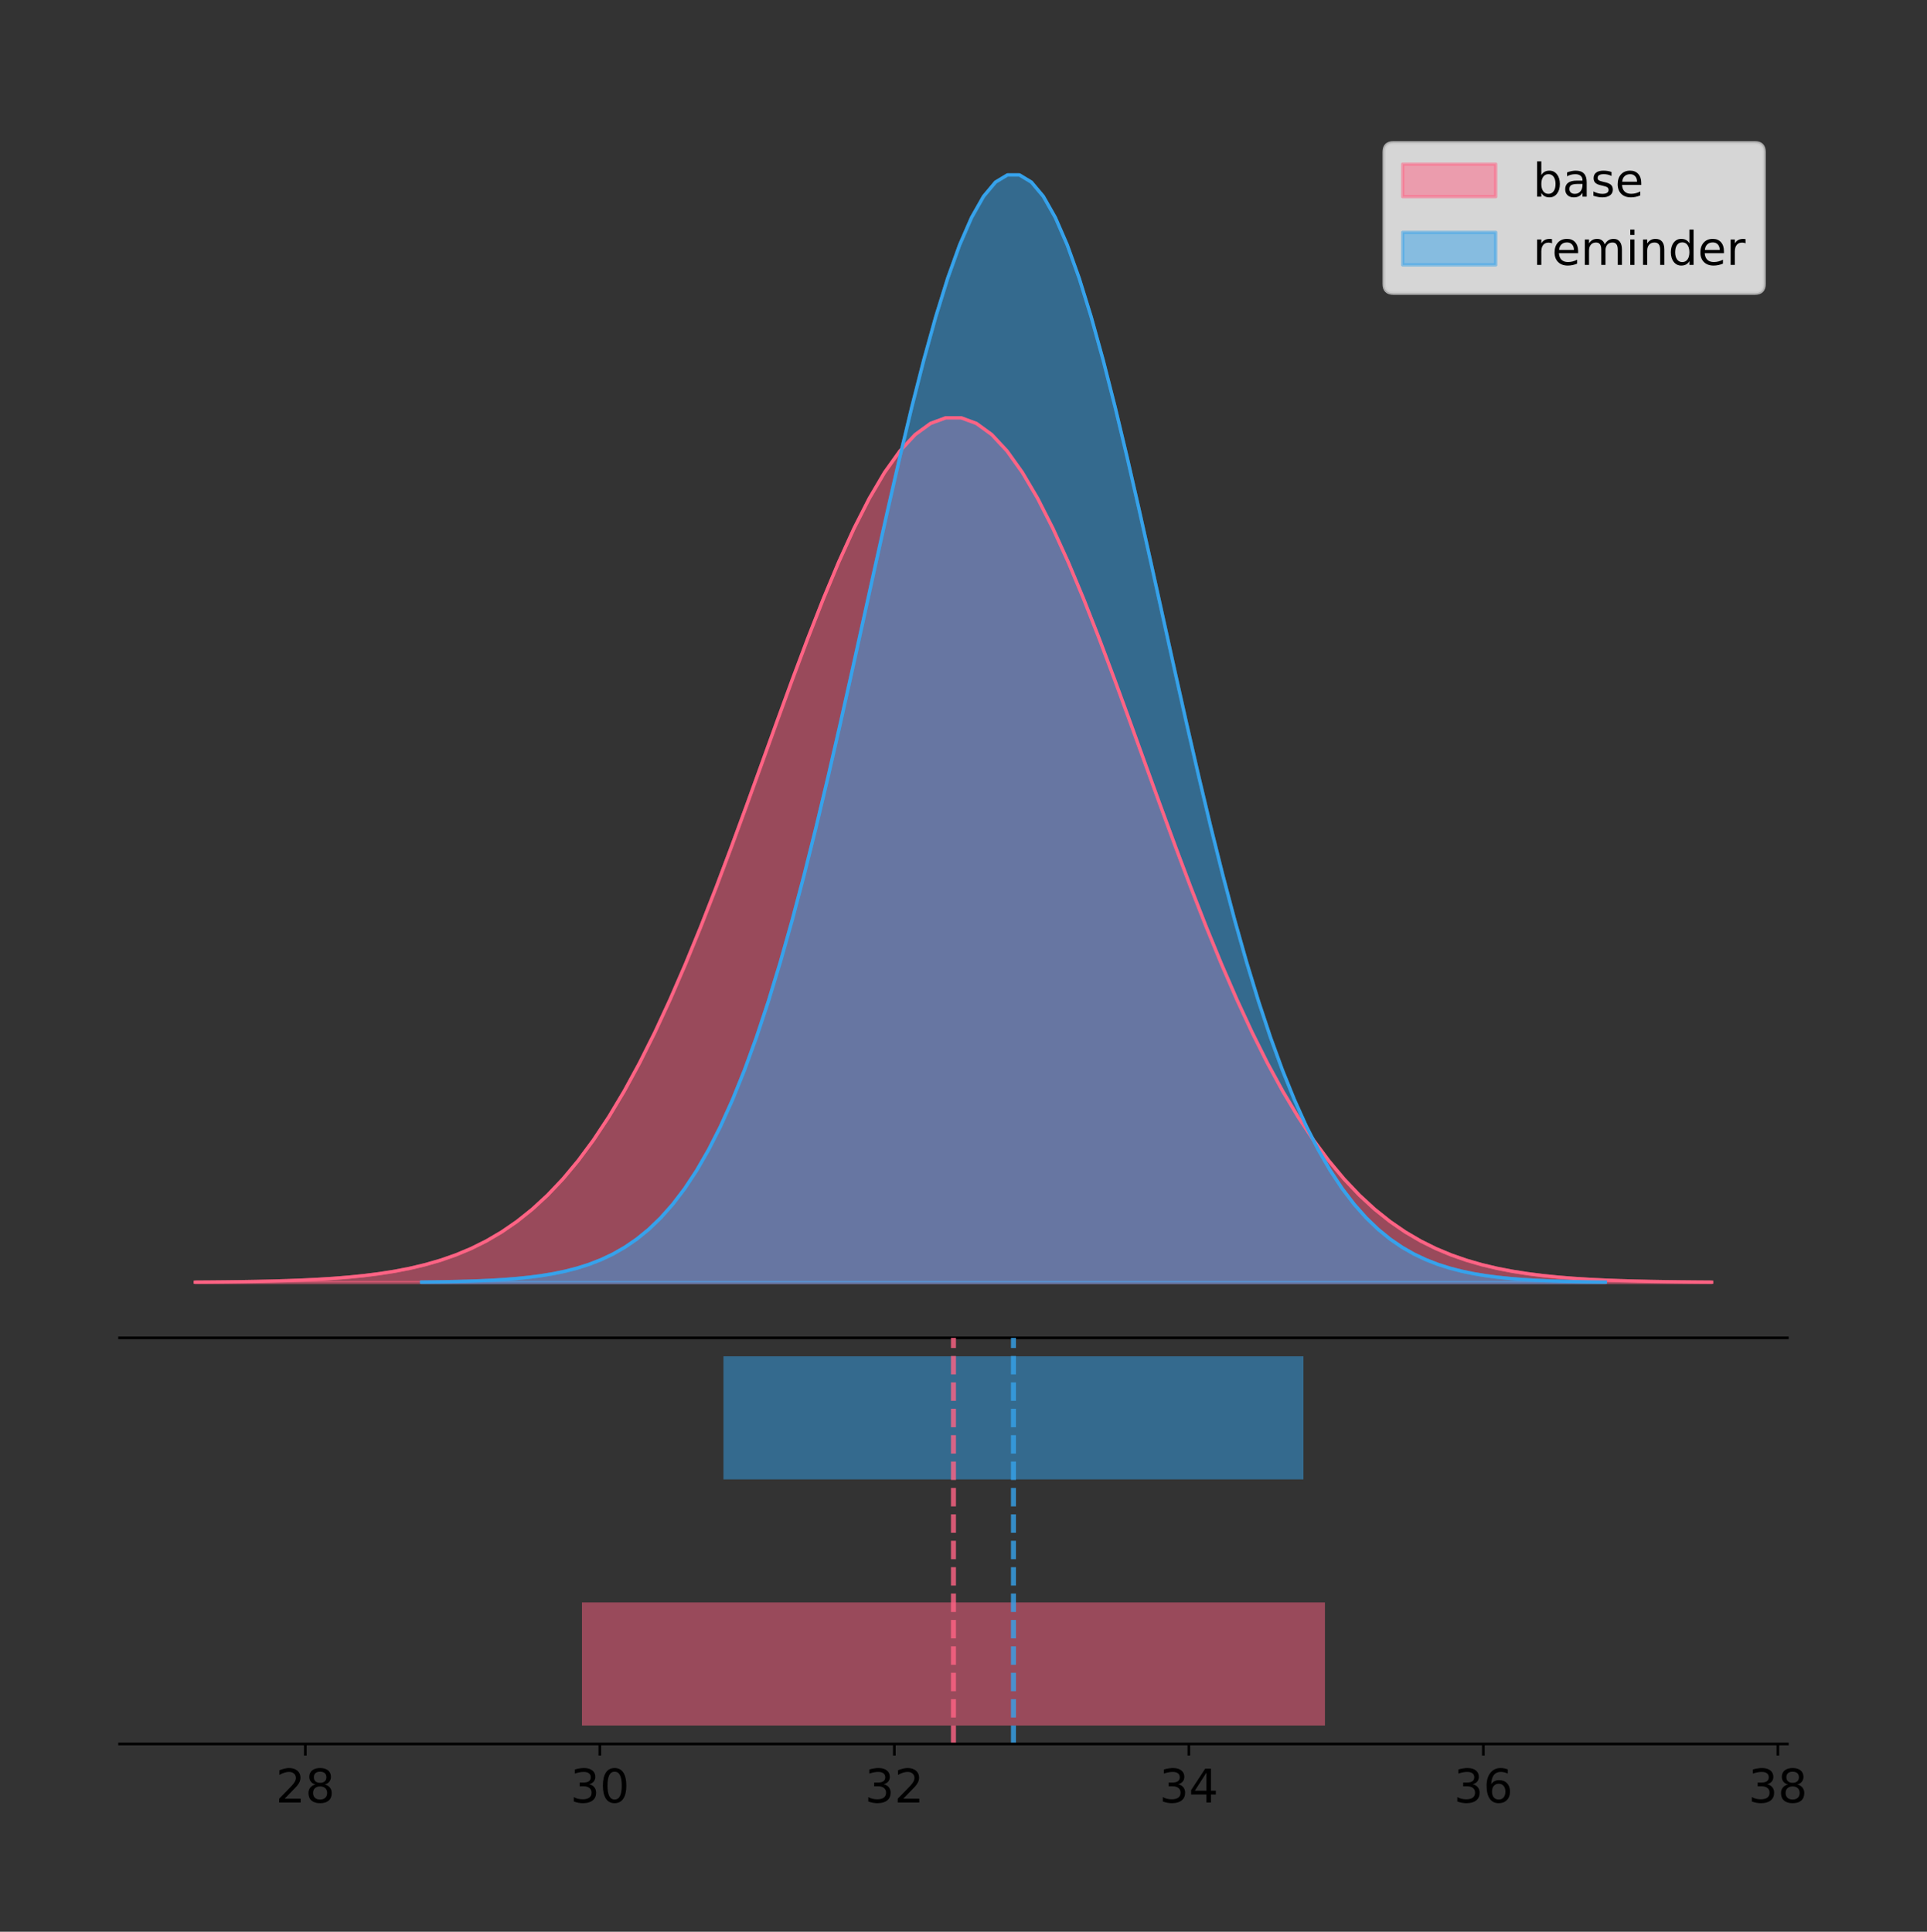 <?xml version="1.0" encoding="utf-8" standalone="no"?>
<!DOCTYPE svg PUBLIC "-//W3C//DTD SVG 1.1//EN"
  "http://www.w3.org/Graphics/SVG/1.1/DTD/svg11.dtd">
<!-- Created with matplotlib (https://matplotlib.org/) -->
<svg height="581.789pt" version="1.1" viewBox="0 0 580.246 581.789" width="580.246pt" xmlns="http://www.w3.org/2000/svg" xmlns:xlink="http://www.w3.org/1999/xlink">
 <rect x="0" y="0" width="580.246" height="581.789" fill="#333333" stroke="none"/>
 <defs>
  <style type="text/css">
*{stroke-linecap:butt;stroke-linejoin:round;}
  </style>
 </defs>
 <g id="figure_1">
  <g id="patch_1">
   <path d="M 0 581.789 
L 580.246 581.789 
L 580.246 0 
L 0 0 
z
" style="fill:none;"/>
  </g>
  <g id="axes_1">
   <g id="patch_2">
    <path d="M 36 402.93 
L 538.2 402.93 
L 538.2 36 
L 36 36 
z
" style="fill:none;"/>
   </g>
   <g id="PolyCollection_1">
    <defs>
     <path d="M 58.827 -195.538 
L 58.827 -195.625 
L 63.439 -195.658 
L 68.05 -195.703 
L 72.662 -195.762 
L 77.274 -195.84 
L 81.885 -195.944 
L 86.497 -196.079 
L 91.108 -196.254 
L 95.72 -196.48 
L 100.331 -196.769 
L 104.943 -197.136 
L 109.555 -197.6 
L 114.166 -198.181 
L 118.778 -198.903 
L 123.389 -199.794 
L 128.001 -200.887 
L 132.612 -202.217 
L 137.224 -203.823 
L 141.836 -205.749 
L 146.447 -208.04 
L 151.059 -210.745 
L 155.67 -213.916 
L 160.282 -217.602 
L 164.893 -221.857 
L 169.505 -226.727 
L 174.117 -232.257 
L 178.728 -238.487 
L 183.34 -245.447 
L 187.951 -253.158 
L 192.563 -261.627 
L 197.174 -270.847 
L 201.786 -280.794 
L 206.398 -291.428 
L 211.009 -302.686 
L 215.621 -314.487 
L 220.232 -326.727 
L 224.844 -339.286 
L 229.455 -352.021 
L 234.067 -364.776 
L 238.679 -377.38 
L 243.29 -389.65 
L 247.902 -401.4 
L 252.513 -412.44 
L 257.125 -422.585 
L 261.736 -431.657 
L 266.348 -439.493 
L 270.96 -445.949 
L 275.571 -450.903 
L 280.183 -454.26 
L 284.794 -455.955 
L 289.406 -455.955 
L 294.017 -454.26 
L 298.629 -450.903 
L 303.24 -445.949 
L 307.852 -439.493 
L 312.464 -431.657 
L 317.075 -422.585 
L 321.687 -412.44 
L 326.298 -401.4 
L 330.91 -389.65 
L 335.521 -377.38 
L 340.133 -364.776 
L 344.745 -352.021 
L 349.356 -339.286 
L 353.968 -326.727 
L 358.579 -314.487 
L 363.191 -302.686 
L 367.802 -291.428 
L 372.414 -280.794 
L 377.026 -270.847 
L 381.637 -261.627 
L 386.249 -253.158 
L 390.86 -245.447 
L 395.472 -238.487 
L 400.083 -232.257 
L 404.695 -226.727 
L 409.307 -221.857 
L 413.918 -217.602 
L 418.53 -213.916 
L 423.141 -210.745 
L 427.753 -208.04 
L 432.364 -205.749 
L 436.976 -203.823 
L 441.588 -202.217 
L 446.199 -200.887 
L 450.811 -199.794 
L 455.422 -198.903 
L 460.034 -198.181 
L 464.645 -197.6 
L 469.257 -197.136 
L 473.869 -196.769 
L 478.48 -196.48 
L 483.092 -196.254 
L 487.703 -196.079 
L 492.315 -195.944 
L 496.926 -195.84 
L 501.538 -195.762 
L 506.15 -195.703 
L 510.761 -195.658 
L 515.373 -195.625 
L 515.373 -195.538 
L 515.373 -195.538 
L 510.761 -195.538 
L 506.15 -195.538 
L 501.538 -195.538 
L 496.926 -195.538 
L 492.315 -195.538 
L 487.703 -195.538 
L 483.092 -195.538 
L 478.48 -195.538 
L 473.869 -195.538 
L 469.257 -195.538 
L 464.645 -195.538 
L 460.034 -195.538 
L 455.422 -195.538 
L 450.811 -195.538 
L 446.199 -195.538 
L 441.588 -195.538 
L 436.976 -195.538 
L 432.364 -195.538 
L 427.753 -195.538 
L 423.141 -195.538 
L 418.53 -195.538 
L 413.918 -195.538 
L 409.307 -195.538 
L 404.695 -195.538 
L 400.083 -195.538 
L 395.472 -195.538 
L 390.86 -195.538 
L 386.249 -195.538 
L 381.637 -195.538 
L 377.026 -195.538 
L 372.414 -195.538 
L 367.802 -195.538 
L 363.191 -195.538 
L 358.579 -195.538 
L 353.968 -195.538 
L 349.356 -195.538 
L 344.745 -195.538 
L 340.133 -195.538 
L 335.521 -195.538 
L 330.91 -195.538 
L 326.298 -195.538 
L 321.687 -195.538 
L 317.075 -195.538 
L 312.464 -195.538 
L 307.852 -195.538 
L 303.24 -195.538 
L 298.629 -195.538 
L 294.017 -195.538 
L 289.406 -195.538 
L 284.794 -195.538 
L 280.183 -195.538 
L 275.571 -195.538 
L 270.96 -195.538 
L 266.348 -195.538 
L 261.736 -195.538 
L 257.125 -195.538 
L 252.513 -195.538 
L 247.902 -195.538 
L 243.29 -195.538 
L 238.679 -195.538 
L 234.067 -195.538 
L 229.455 -195.538 
L 224.844 -195.538 
L 220.232 -195.538 
L 215.621 -195.538 
L 211.009 -195.538 
L 206.398 -195.538 
L 201.786 -195.538 
L 197.174 -195.538 
L 192.563 -195.538 
L 187.951 -195.538 
L 183.34 -195.538 
L 178.728 -195.538 
L 174.117 -195.538 
L 169.505 -195.538 
L 164.893 -195.538 
L 160.282 -195.538 
L 155.67 -195.538 
L 151.059 -195.538 
L 146.447 -195.538 
L 141.836 -195.538 
L 137.224 -195.538 
L 132.612 -195.538 
L 128.001 -195.538 
L 123.389 -195.538 
L 118.778 -195.538 
L 114.166 -195.538 
L 109.555 -195.538 
L 104.943 -195.538 
L 100.331 -195.538 
L 95.72 -195.538 
L 91.108 -195.538 
L 86.497 -195.538 
L 81.885 -195.538 
L 77.274 -195.538 
L 72.662 -195.538 
L 68.05 -195.538 
L 63.439 -195.538 
L 58.827 -195.538 
z
" id="mbaca391edc" style="stroke:#ff6384;stroke-opacity:0.5;"/>
    </defs>
    <g clip-path="url(#p9e39792d96)">
     <use style="fill:#ff6384;fill-opacity:0.5;stroke:#ff6384;stroke-opacity:0.5;" x="0" xlink:href="#mbaca391edc" y="581.789"/>
    </g>
   </g>
   <g id="PolyCollection_2">
    <defs>
     <path d="M 126.954 -195.538 
L 126.954 -195.65 
L 130.554 -195.692 
L 134.154 -195.749 
L 137.754 -195.825 
L 141.355 -195.925 
L 144.955 -196.058 
L 148.555 -196.23 
L 152.155 -196.455 
L 155.756 -196.744 
L 159.356 -197.115 
L 162.956 -197.585 
L 166.556 -198.179 
L 170.156 -198.923 
L 173.757 -199.848 
L 177.357 -200.99 
L 180.957 -202.39 
L 184.557 -204.093 
L 188.157 -206.151 
L 191.758 -208.617 
L 195.358 -211.552 
L 198.958 -215.017 
L 202.558 -219.078 
L 206.158 -223.801 
L 209.759 -229.25 
L 213.359 -235.488 
L 216.959 -242.572 
L 220.559 -250.552 
L 224.16 -259.468 
L 227.76 -269.344 
L 231.36 -280.192 
L 234.96 -292.002 
L 238.56 -304.744 
L 242.161 -318.365 
L 245.761 -332.786 
L 249.361 -347.901 
L 252.961 -363.58 
L 256.561 -379.667 
L 260.162 -395.98 
L 263.762 -412.318 
L 267.362 -428.462 
L 270.962 -444.18 
L 274.562 -459.23 
L 278.163 -473.372 
L 281.763 -486.366 
L 285.363 -497.987 
L 288.963 -508.025 
L 292.563 -516.294 
L 296.164 -522.64 
L 299.764 -526.94 
L 303.364 -529.111 
L 306.964 -529.111 
L 310.565 -526.94 
L 314.165 -522.64 
L 317.765 -516.294 
L 321.365 -508.025 
L 324.965 -497.987 
L 328.566 -486.366 
L 332.166 -473.372 
L 335.766 -459.23 
L 339.366 -444.18 
L 342.966 -428.462 
L 346.567 -412.318 
L 350.167 -395.98 
L 353.767 -379.667 
L 357.367 -363.58 
L 360.967 -347.901 
L 364.568 -332.786 
L 368.168 -318.365 
L 371.768 -304.744 
L 375.368 -292.002 
L 378.969 -280.192 
L 382.569 -269.344 
L 386.169 -259.468 
L 389.769 -250.552 
L 393.369 -242.572 
L 396.97 -235.488 
L 400.57 -229.25 
L 404.17 -223.801 
L 407.77 -219.078 
L 411.37 -215.017 
L 414.971 -211.552 
L 418.571 -208.617 
L 422.171 -206.151 
L 425.771 -204.093 
L 429.371 -202.39 
L 432.972 -200.99 
L 436.572 -199.848 
L 440.172 -198.923 
L 443.772 -198.179 
L 447.373 -197.585 
L 450.973 -197.115 
L 454.573 -196.744 
L 458.173 -196.455 
L 461.773 -196.23 
L 465.374 -196.058 
L 468.974 -195.925 
L 472.574 -195.825 
L 476.174 -195.749 
L 479.774 -195.692 
L 483.375 -195.65 
L 483.375 -195.538 
L 483.375 -195.538 
L 479.774 -195.538 
L 476.174 -195.538 
L 472.574 -195.538 
L 468.974 -195.538 
L 465.374 -195.538 
L 461.773 -195.538 
L 458.173 -195.538 
L 454.573 -195.538 
L 450.973 -195.538 
L 447.373 -195.538 
L 443.772 -195.538 
L 440.172 -195.538 
L 436.572 -195.538 
L 432.972 -195.538 
L 429.371 -195.538 
L 425.771 -195.538 
L 422.171 -195.538 
L 418.571 -195.538 
L 414.971 -195.538 
L 411.37 -195.538 
L 407.77 -195.538 
L 404.17 -195.538 
L 400.57 -195.538 
L 396.97 -195.538 
L 393.369 -195.538 
L 389.769 -195.538 
L 386.169 -195.538 
L 382.569 -195.538 
L 378.969 -195.538 
L 375.368 -195.538 
L 371.768 -195.538 
L 368.168 -195.538 
L 364.568 -195.538 
L 360.967 -195.538 
L 357.367 -195.538 
L 353.767 -195.538 
L 350.167 -195.538 
L 346.567 -195.538 
L 342.966 -195.538 
L 339.366 -195.538 
L 335.766 -195.538 
L 332.166 -195.538 
L 328.566 -195.538 
L 324.965 -195.538 
L 321.365 -195.538 
L 317.765 -195.538 
L 314.165 -195.538 
L 310.565 -195.538 
L 306.964 -195.538 
L 303.364 -195.538 
L 299.764 -195.538 
L 296.164 -195.538 
L 292.563 -195.538 
L 288.963 -195.538 
L 285.363 -195.538 
L 281.763 -195.538 
L 278.163 -195.538 
L 274.562 -195.538 
L 270.962 -195.538 
L 267.362 -195.538 
L 263.762 -195.538 
L 260.162 -195.538 
L 256.561 -195.538 
L 252.961 -195.538 
L 249.361 -195.538 
L 245.761 -195.538 
L 242.161 -195.538 
L 238.56 -195.538 
L 234.96 -195.538 
L 231.36 -195.538 
L 227.76 -195.538 
L 224.16 -195.538 
L 220.559 -195.538 
L 216.959 -195.538 
L 213.359 -195.538 
L 209.759 -195.538 
L 206.158 -195.538 
L 202.558 -195.538 
L 198.958 -195.538 
L 195.358 -195.538 
L 191.758 -195.538 
L 188.157 -195.538 
L 184.557 -195.538 
L 180.957 -195.538 
L 177.357 -195.538 
L 173.757 -195.538 
L 170.156 -195.538 
L 166.556 -195.538 
L 162.956 -195.538 
L 159.356 -195.538 
L 155.756 -195.538 
L 152.155 -195.538 
L 148.555 -195.538 
L 144.955 -195.538 
L 141.355 -195.538 
L 137.754 -195.538 
L 134.154 -195.538 
L 130.554 -195.538 
L 126.954 -195.538 
z
" id="m674a110873" style="stroke:#36a2eb;stroke-opacity:0.5;"/>
    </defs>
    <g clip-path="url(#p9e39792d96)">
     <use style="fill:#36a2eb;fill-opacity:0.5;stroke:#36a2eb;stroke-opacity:0.5;" x="0" xlink:href="#m674a110873" y="581.789"/>
    </g>
   </g>
   <g id="line2d_1">
    <path clip-path="url(#p9e39792d96)" d="M 58.827 386.164 
L 63.439 386.131 
L 68.05 386.087 
L 72.662 386.027 
L 77.274 385.949 
L 81.885 385.846 
L 86.497 385.711 
L 91.108 385.535 
L 95.72 385.31 
L 100.331 385.02 
L 104.943 384.653 
L 109.555 384.19 
L 114.166 383.609 
L 118.778 382.887 
L 123.389 381.995 
L 128.001 380.902 
L 132.612 379.572 
L 137.224 377.966 
L 141.836 376.041 
L 146.447 373.75 
L 151.059 371.044 
L 155.67 367.874 
L 160.282 364.187 
L 164.893 359.933 
L 169.505 355.063 
L 174.117 349.532 
L 178.728 343.302 
L 183.34 336.342 
L 187.951 328.632 
L 192.563 320.163 
L 197.174 310.943 
L 201.786 300.995 
L 206.398 290.361 
L 211.009 279.103 
L 215.621 267.303 
L 220.232 255.062 
L 224.844 242.504 
L 229.455 229.768 
L 234.067 217.013 
L 238.679 204.409 
L 243.29 192.139 
L 247.902 180.389 
L 252.513 169.349 
L 257.125 159.205 
L 261.736 150.132 
L 266.348 142.296 
L 270.96 135.84 
L 275.571 130.886 
L 280.183 127.529 
L 284.794 125.834 
L 289.406 125.834 
L 294.017 127.529 
L 298.629 130.886 
L 303.24 135.84 
L 307.852 142.296 
L 312.464 150.132 
L 317.075 159.205 
L 321.687 169.349 
L 326.298 180.389 
L 330.91 192.139 
L 335.521 204.409 
L 340.133 217.013 
L 344.745 229.768 
L 349.356 242.504 
L 353.968 255.062 
L 358.579 267.303 
L 363.191 279.103 
L 367.802 290.361 
L 372.414 300.995 
L 377.026 310.943 
L 381.637 320.163 
L 386.249 328.632 
L 390.86 336.342 
L 395.472 343.302 
L 400.083 349.532 
L 404.695 355.063 
L 409.307 359.933 
L 413.918 364.187 
L 418.53 367.874 
L 423.141 371.044 
L 427.753 373.75 
L 432.364 376.041 
L 436.976 377.966 
L 441.588 379.572 
L 446.199 380.902 
L 450.811 381.995 
L 455.422 382.887 
L 460.034 383.609 
L 464.645 384.19 
L 469.257 384.653 
L 473.869 385.02 
L 478.48 385.31 
L 483.092 385.535 
L 487.703 385.711 
L 492.315 385.846 
L 496.926 385.949 
L 501.538 386.027 
L 506.15 386.087 
L 510.761 386.131 
L 515.373 386.164 
" style="fill:none;stroke:#ff6384;stroke-linecap:square;"/>
   </g>
   <g id="line2d_2">
    <path clip-path="url(#p9e39792d96)" d="M 126.954 386.139 
L 130.554 386.097 
L 134.154 386.04 
L 137.754 385.965 
L 141.355 385.864 
L 144.955 385.732 
L 148.555 385.559 
L 152.155 385.334 
L 155.756 385.045 
L 159.356 384.675 
L 162.956 384.204 
L 166.556 383.61 
L 170.156 382.867 
L 173.757 381.941 
L 177.357 380.799 
L 180.957 379.399 
L 184.557 377.696 
L 188.157 375.639 
L 191.758 373.172 
L 195.358 370.238 
L 198.958 366.772 
L 202.558 362.711 
L 206.158 357.989 
L 209.759 352.539 
L 213.359 346.301 
L 216.959 339.217 
L 220.559 331.237 
L 224.16 322.322 
L 227.76 312.445 
L 231.36 301.597 
L 234.96 289.787 
L 238.56 277.045 
L 242.161 263.424 
L 245.761 249.004 
L 249.361 233.888 
L 252.961 218.209 
L 256.561 202.123 
L 260.162 185.809 
L 263.762 169.471 
L 267.362 153.327 
L 270.962 137.61 
L 274.562 122.559 
L 278.163 108.418 
L 281.763 95.423 
L 285.363 83.803 
L 288.963 73.765 
L 292.563 65.495 
L 296.164 59.15 
L 299.764 54.85 
L 303.364 52.679 
L 306.964 52.679 
L 310.565 54.85 
L 314.165 59.15 
L 317.765 65.495 
L 321.365 73.765 
L 324.965 83.803 
L 328.566 95.423 
L 332.166 108.418 
L 335.766 122.559 
L 339.366 137.61 
L 342.966 153.327 
L 346.567 169.471 
L 350.167 185.809 
L 353.767 202.123 
L 357.367 218.209 
L 360.967 233.888 
L 364.568 249.004 
L 368.168 263.424 
L 371.768 277.045 
L 375.368 289.787 
L 378.969 301.597 
L 382.569 312.445 
L 386.169 322.322 
L 389.769 331.237 
L 393.369 339.217 
L 396.97 346.301 
L 400.57 352.539 
L 404.17 357.989 
L 407.77 362.711 
L 411.37 366.772 
L 414.971 370.238 
L 418.571 373.172 
L 422.171 375.639 
L 425.771 377.696 
L 429.371 379.399 
L 432.972 380.799 
L 436.572 381.941 
L 440.172 382.867 
L 443.772 383.61 
L 447.373 384.204 
L 450.973 384.675 
L 454.573 385.045 
L 458.173 385.334 
L 461.773 385.559 
L 465.374 385.732 
L 468.974 385.864 
L 472.574 385.965 
L 476.174 386.04 
L 479.774 386.097 
L 483.375 386.139 
" style="fill:none;stroke:#36a2eb;stroke-linecap:square;"/>
   </g>
   <g id="patch_3">
    <path d="M 36 402.93 
L 538.2 402.93 
" style="fill:none;stroke:#000000;stroke-linecap:square;stroke-linejoin:miter;stroke-width:0.8;"/>
   </g>
   <g id="legend_1">
    <g id="patch_4">
     <path d="M 419.578 88.299 
L 528.4 88.299 
Q 531.2 88.299 531.2 85.499 
L 531.2 45.8 
Q 531.2 43 528.4 43 
L 419.578 43 
Q 416.778 43 416.778 45.8 
L 416.778 85.499 
Q 416.778 88.299 419.578 88.299 
z
" style="fill:#ffffff;opacity:0.8;stroke:#cccccc;stroke-linejoin:miter;"/>
    </g>
    <g id="patch_5">
     <path d="M 422.378 59.238 
L 450.378 59.238 
L 450.378 49.438 
L 422.378 49.438 
z
" style="fill:#ff6384;opacity:0.5;stroke:#ff6384;stroke-linejoin:miter;"/>
    </g>
    <g id="text_1">
     <!-- base -->
     <defs>
      <path d="M 48.688 27.297 
Q 48.688 37.203 44.609 42.844 
Q 40.531 48.484 33.406 48.484 
Q 26.266 48.484 22.188 42.844 
Q 18.109 37.203 18.109 27.297 
Q 18.109 17.391 22.188 11.75 
Q 26.266 6.109 33.406 6.109 
Q 40.531 6.109 44.609 11.75 
Q 48.688 17.391 48.688 27.297 
z
M 18.109 46.391 
Q 20.953 51.266 25.266 53.625 
Q 29.594 56 35.594 56 
Q 45.562 56 51.781 48.094 
Q 58.016 40.188 58.016 27.297 
Q 58.016 14.406 51.781 6.484 
Q 45.562 -1.422 35.594 -1.422 
Q 29.594 -1.422 25.266 0.953 
Q 20.953 3.328 18.109 8.203 
L 18.109 0 
L 9.078 0 
L 9.078 75.984 
L 18.109 75.984 
z
" id="DejaVuSans-98"/>
      <path d="M 34.281 27.484 
Q 23.391 27.484 19.188 25 
Q 14.984 22.516 14.984 16.5 
Q 14.984 11.719 18.141 8.906 
Q 21.297 6.109 26.703 6.109 
Q 34.188 6.109 38.703 11.406 
Q 43.219 16.703 43.219 25.484 
L 43.219 27.484 
z
M 52.203 31.203 
L 52.203 0 
L 43.219 0 
L 43.219 8.297 
Q 40.141 3.328 35.547 0.953 
Q 30.953 -1.422 24.312 -1.422 
Q 15.922 -1.422 10.953 3.297 
Q 6 8.016 6 15.922 
Q 6 25.141 12.172 29.828 
Q 18.359 34.516 30.609 34.516 
L 43.219 34.516 
L 43.219 35.406 
Q 43.219 41.609 39.141 45 
Q 35.062 48.391 27.688 48.391 
Q 23 48.391 18.547 47.266 
Q 14.109 46.141 10.016 43.891 
L 10.016 52.203 
Q 14.938 54.109 19.578 55.047 
Q 24.219 56 28.609 56 
Q 40.484 56 46.344 49.844 
Q 52.203 43.703 52.203 31.203 
z
" id="DejaVuSans-97"/>
      <path d="M 44.281 53.078 
L 44.281 44.578 
Q 40.484 46.531 36.375 47.5 
Q 32.281 48.484 27.875 48.484 
Q 21.188 48.484 17.844 46.438 
Q 14.5 44.391 14.5 40.281 
Q 14.5 37.156 16.891 35.375 
Q 19.281 33.594 26.516 31.984 
L 29.594 31.297 
Q 39.156 29.25 43.188 25.516 
Q 47.219 21.781 47.219 15.094 
Q 47.219 7.469 41.188 3.016 
Q 35.156 -1.422 24.609 -1.422 
Q 20.219 -1.422 15.453 -0.562 
Q 10.688 0.297 5.422 2 
L 5.422 11.281 
Q 10.406 8.688 15.234 7.391 
Q 20.062 6.109 24.812 6.109 
Q 31.156 6.109 34.562 8.281 
Q 37.984 10.453 37.984 14.406 
Q 37.984 18.062 35.516 20.016 
Q 33.062 21.969 24.703 23.781 
L 21.578 24.516 
Q 13.234 26.266 9.516 29.906 
Q 5.812 33.547 5.812 39.891 
Q 5.812 47.609 11.281 51.797 
Q 16.75 56 26.812 56 
Q 31.781 56 36.172 55.266 
Q 40.578 54.547 44.281 53.078 
z
" id="DejaVuSans-115"/>
      <path d="M 56.203 29.594 
L 56.203 25.203 
L 14.891 25.203 
Q 15.484 15.922 20.484 11.062 
Q 25.484 6.203 34.422 6.203 
Q 39.594 6.203 44.453 7.469 
Q 49.312 8.734 54.109 11.281 
L 54.109 2.781 
Q 49.266 0.734 44.188 -0.344 
Q 39.109 -1.422 33.891 -1.422 
Q 20.797 -1.422 13.156 6.188 
Q 5.516 13.812 5.516 26.812 
Q 5.516 40.234 12.766 48.109 
Q 20.016 56 32.328 56 
Q 43.359 56 49.781 48.891 
Q 56.203 41.797 56.203 29.594 
z
M 47.219 32.234 
Q 47.125 39.594 43.094 43.984 
Q 39.062 48.391 32.422 48.391 
Q 24.906 48.391 20.391 44.141 
Q 15.875 39.891 15.188 32.172 
z
" id="DejaVuSans-101"/>
     </defs>
     <g transform="translate(461.578 59.238)scale(0.14 -0.14)">
      <use xlink:href="#DejaVuSans-98"/>
      <use x="63.477" xlink:href="#DejaVuSans-97"/>
      <use x="124.756" xlink:href="#DejaVuSans-115"/>
      <use x="176.855" xlink:href="#DejaVuSans-101"/>
     </g>
    </g>
    <g id="patch_6">
     <path d="M 422.378 79.787 
L 450.378 79.787 
L 450.378 69.987 
L 422.378 69.987 
z
" style="fill:#36a2eb;opacity:0.5;stroke:#36a2eb;stroke-linejoin:miter;"/>
    </g>
    <g id="text_2">
     <!-- reminder -->
     <defs>
      <path d="M 41.109 46.297 
Q 39.594 47.172 37.812 47.578 
Q 36.031 48 33.891 48 
Q 26.266 48 22.188 43.047 
Q 18.109 38.094 18.109 28.812 
L 18.109 0 
L 9.078 0 
L 9.078 54.688 
L 18.109 54.688 
L 18.109 46.188 
Q 20.953 51.172 25.484 53.578 
Q 30.031 56 36.531 56 
Q 37.453 56 38.578 55.875 
Q 39.703 55.766 41.062 55.516 
z
" id="DejaVuSans-114"/>
      <path d="M 52 44.188 
Q 55.375 50.25 60.062 53.125 
Q 64.75 56 71.094 56 
Q 79.641 56 84.281 50.016 
Q 88.922 44.047 88.922 33.016 
L 88.922 0 
L 79.891 0 
L 79.891 32.719 
Q 79.891 40.578 77.094 44.375 
Q 74.312 48.188 68.609 48.188 
Q 61.625 48.188 57.562 43.547 
Q 53.516 38.922 53.516 30.906 
L 53.516 0 
L 44.484 0 
L 44.484 32.719 
Q 44.484 40.625 41.703 44.406 
Q 38.922 48.188 33.109 48.188 
Q 26.219 48.188 22.156 43.531 
Q 18.109 38.875 18.109 30.906 
L 18.109 0 
L 9.078 0 
L 9.078 54.688 
L 18.109 54.688 
L 18.109 46.188 
Q 21.188 51.219 25.484 53.609 
Q 29.781 56 35.688 56 
Q 41.656 56 45.828 52.969 
Q 50 49.953 52 44.188 
z
" id="DejaVuSans-109"/>
      <path d="M 9.422 54.688 
L 18.406 54.688 
L 18.406 0 
L 9.422 0 
z
M 9.422 75.984 
L 18.406 75.984 
L 18.406 64.594 
L 9.422 64.594 
z
" id="DejaVuSans-105"/>
      <path d="M 54.891 33.016 
L 54.891 0 
L 45.906 0 
L 45.906 32.719 
Q 45.906 40.484 42.875 44.328 
Q 39.844 48.188 33.797 48.188 
Q 26.516 48.188 22.312 43.547 
Q 18.109 38.922 18.109 30.906 
L 18.109 0 
L 9.078 0 
L 9.078 54.688 
L 18.109 54.688 
L 18.109 46.188 
Q 21.344 51.125 25.703 53.562 
Q 30.078 56 35.797 56 
Q 45.219 56 50.047 50.172 
Q 54.891 44.344 54.891 33.016 
z
" id="DejaVuSans-110"/>
      <path d="M 45.406 46.391 
L 45.406 75.984 
L 54.391 75.984 
L 54.391 0 
L 45.406 0 
L 45.406 8.203 
Q 42.578 3.328 38.25 0.953 
Q 33.938 -1.422 27.875 -1.422 
Q 17.969 -1.422 11.734 6.484 
Q 5.516 14.406 5.516 27.297 
Q 5.516 40.188 11.734 48.094 
Q 17.969 56 27.875 56 
Q 33.938 56 38.25 53.625 
Q 42.578 51.266 45.406 46.391 
z
M 14.797 27.297 
Q 14.797 17.391 18.875 11.75 
Q 22.953 6.109 30.078 6.109 
Q 37.203 6.109 41.297 11.75 
Q 45.406 17.391 45.406 27.297 
Q 45.406 37.203 41.297 42.844 
Q 37.203 48.484 30.078 48.484 
Q 22.953 48.484 18.875 42.844 
Q 14.797 37.203 14.797 27.297 
z
" id="DejaVuSans-100"/>
     </defs>
     <g transform="translate(461.578 79.787)scale(0.14 -0.14)">
      <use xlink:href="#DejaVuSans-114"/>
      <use x="41.082" xlink:href="#DejaVuSans-101"/>
      <use x="102.605" xlink:href="#DejaVuSans-109"/>
      <use x="200.018" xlink:href="#DejaVuSans-105"/>
      <use x="227.801" xlink:href="#DejaVuSans-110"/>
      <use x="291.18" xlink:href="#DejaVuSans-100"/>
      <use x="354.656" xlink:href="#DejaVuSans-101"/>
      <use x="416.18" xlink:href="#DejaVuSans-114"/>
     </g>
    </g>
   </g>
  </g>
  <g id="axes_2">
   <g id="patch_7">
    <path d="M 36 525.24 
L 538.2 525.24 
L 538.2 402.93 
L 36 402.93 
z
" style="fill:none;"/>
   </g>
   <g id="patch_8">
    <path clip-path="url(#pf762b93c3f)" d="M 175.246 519.68 
L 398.954 519.68 
L 398.954 482.617 
L 175.246 482.617 
z
" style="fill:#ff6384;opacity:0.5;"/>
   </g>
   <g id="patch_9">
    <path clip-path="url(#pf762b93c3f)" d="M 217.841 445.553 
L 392.487 445.553 
L 392.487 408.49 
L 217.841 408.49 
z
" style="fill:#36a2eb;opacity:0.5;"/>
   </g>
   <g id="matplotlib.axis_1">
    <g id="xtick_1">
     <g id="line2d_3">
      <defs>
       <path d="M 0 0 
L 0 3.5 
" id="m824ae26870" style="stroke:#000000;stroke-width:0.8;"/>
      </defs>
      <g>
       <use style="stroke:#000000;stroke-width:0.8;" x="91.936" xlink:href="#m824ae26870" y="525.24"/>
      </g>
     </g>
     <g id="text_3">
      <!-- 28 -->
      <defs>
       <path d="M 19.188 8.297 
L 53.609 8.297 
L 53.609 0 
L 7.328 0 
L 7.328 8.297 
Q 12.938 14.109 22.625 23.891 
Q 32.328 33.688 34.812 36.531 
Q 39.547 41.844 41.422 45.531 
Q 43.312 49.219 43.312 52.781 
Q 43.312 58.594 39.234 62.25 
Q 35.156 65.922 28.609 65.922 
Q 23.969 65.922 18.812 64.312 
Q 13.672 62.703 7.812 59.422 
L 7.812 69.391 
Q 13.766 71.781 18.938 73 
Q 24.125 74.219 28.422 74.219 
Q 39.75 74.219 46.484 68.547 
Q 53.219 62.891 53.219 53.422 
Q 53.219 48.922 51.531 44.891 
Q 49.859 40.875 45.406 35.406 
Q 44.188 33.984 37.641 27.219 
Q 31.109 20.453 19.188 8.297 
z
" id="DejaVuSans-50"/>
       <path d="M 31.781 34.625 
Q 24.75 34.625 20.719 30.859 
Q 16.703 27.094 16.703 20.516 
Q 16.703 13.922 20.719 10.156 
Q 24.75 6.391 31.781 6.391 
Q 38.812 6.391 42.859 10.172 
Q 46.922 13.969 46.922 20.516 
Q 46.922 27.094 42.891 30.859 
Q 38.875 34.625 31.781 34.625 
z
M 21.922 38.812 
Q 15.578 40.375 12.031 44.719 
Q 8.5 49.078 8.5 55.328 
Q 8.5 64.062 14.719 69.141 
Q 20.953 74.219 31.781 74.219 
Q 42.672 74.219 48.875 69.141 
Q 55.078 64.062 55.078 55.328 
Q 55.078 49.078 51.531 44.719 
Q 48 40.375 41.703 38.812 
Q 48.828 37.156 52.797 32.312 
Q 56.781 27.484 56.781 20.516 
Q 56.781 9.906 50.312 4.234 
Q 43.844 -1.422 31.781 -1.422 
Q 19.734 -1.422 13.25 4.234 
Q 6.781 9.906 6.781 20.516 
Q 6.781 27.484 10.781 32.312 
Q 14.797 37.156 21.922 38.812 
z
M 18.312 54.391 
Q 18.312 48.734 21.844 45.562 
Q 25.391 42.391 31.781 42.391 
Q 38.141 42.391 41.719 45.562 
Q 45.312 48.734 45.312 54.391 
Q 45.312 60.062 41.719 63.234 
Q 38.141 66.406 31.781 66.406 
Q 25.391 66.406 21.844 63.234 
Q 18.312 60.062 18.312 54.391 
z
" id="DejaVuSans-56"/>
      </defs>
      <g transform="translate(83.029 542.878)scale(0.14 -0.14)">
       <use xlink:href="#DejaVuSans-50"/>
       <use x="63.623" xlink:href="#DejaVuSans-56"/>
      </g>
     </g>
    </g>
    <g id="xtick_2">
     <g id="line2d_4">
      <g>
       <use style="stroke:#000000;stroke-width:0.8;" x="180.617" xlink:href="#m824ae26870" y="525.24"/>
      </g>
     </g>
     <g id="text_4">
      <!-- 30 -->
      <defs>
       <path d="M 40.578 39.312 
Q 47.656 37.797 51.625 33 
Q 55.609 28.219 55.609 21.188 
Q 55.609 10.406 48.188 4.484 
Q 40.766 -1.422 27.094 -1.422 
Q 22.516 -1.422 17.656 -0.516 
Q 12.797 0.391 7.625 2.203 
L 7.625 11.719 
Q 11.719 9.328 16.594 8.109 
Q 21.484 6.891 26.812 6.891 
Q 36.078 6.891 40.938 10.547 
Q 45.797 14.203 45.797 21.188 
Q 45.797 27.641 41.281 31.266 
Q 36.766 34.906 28.719 34.906 
L 20.219 34.906 
L 20.219 43.016 
L 29.109 43.016 
Q 36.375 43.016 40.234 45.922 
Q 44.094 48.828 44.094 54.297 
Q 44.094 59.906 40.109 62.906 
Q 36.141 65.922 28.719 65.922 
Q 24.656 65.922 20.016 65.031 
Q 15.375 64.156 9.812 62.312 
L 9.812 71.094 
Q 15.438 72.656 20.344 73.438 
Q 25.25 74.219 29.594 74.219 
Q 40.828 74.219 47.359 69.109 
Q 53.906 64.016 53.906 55.328 
Q 53.906 49.266 50.438 45.094 
Q 46.969 40.922 40.578 39.312 
z
" id="DejaVuSans-51"/>
       <path d="M 31.781 66.406 
Q 24.172 66.406 20.328 58.906 
Q 16.5 51.422 16.5 36.375 
Q 16.5 21.391 20.328 13.891 
Q 24.172 6.391 31.781 6.391 
Q 39.453 6.391 43.281 13.891 
Q 47.125 21.391 47.125 36.375 
Q 47.125 51.422 43.281 58.906 
Q 39.453 66.406 31.781 66.406 
z
M 31.781 74.219 
Q 44.047 74.219 50.516 64.516 
Q 56.984 54.828 56.984 36.375 
Q 56.984 17.969 50.516 8.266 
Q 44.047 -1.422 31.781 -1.422 
Q 19.531 -1.422 13.062 8.266 
Q 6.594 17.969 6.594 36.375 
Q 6.594 54.828 13.062 64.516 
Q 19.531 74.219 31.781 74.219 
z
" id="DejaVuSans-48"/>
      </defs>
      <g transform="translate(171.709 542.878)scale(0.14 -0.14)">
       <use xlink:href="#DejaVuSans-51"/>
       <use x="63.623" xlink:href="#DejaVuSans-48"/>
      </g>
     </g>
    </g>
    <g id="xtick_3">
     <g id="line2d_5">
      <g>
       <use style="stroke:#000000;stroke-width:0.8;" x="269.297" xlink:href="#m824ae26870" y="525.24"/>
      </g>
     </g>
     <g id="text_5">
      <!-- 32 -->
      <g transform="translate(260.39 542.878)scale(0.14 -0.14)">
       <use xlink:href="#DejaVuSans-51"/>
       <use x="63.623" xlink:href="#DejaVuSans-50"/>
      </g>
     </g>
    </g>
    <g id="xtick_4">
     <g id="line2d_6">
      <g>
       <use style="stroke:#000000;stroke-width:0.8;" x="357.978" xlink:href="#m824ae26870" y="525.24"/>
      </g>
     </g>
     <g id="text_6">
      <!-- 34 -->
      <defs>
       <path d="M 37.797 64.312 
L 12.891 25.391 
L 37.797 25.391 
z
M 35.203 72.906 
L 47.609 72.906 
L 47.609 25.391 
L 58.016 25.391 
L 58.016 17.188 
L 47.609 17.188 
L 47.609 0 
L 37.797 0 
L 37.797 17.188 
L 4.891 17.188 
L 4.891 26.703 
z
" id="DejaVuSans-52"/>
      </defs>
      <g transform="translate(349.07 542.878)scale(0.14 -0.14)">
       <use xlink:href="#DejaVuSans-51"/>
       <use x="63.623" xlink:href="#DejaVuSans-52"/>
      </g>
     </g>
    </g>
    <g id="xtick_5">
     <g id="line2d_7">
      <g>
       <use style="stroke:#000000;stroke-width:0.8;" x="446.658" xlink:href="#m824ae26870" y="525.24"/>
      </g>
     </g>
     <g id="text_7">
      <!-- 36 -->
      <defs>
       <path d="M 33.016 40.375 
Q 26.375 40.375 22.484 35.828 
Q 18.609 31.297 18.609 23.391 
Q 18.609 15.531 22.484 10.953 
Q 26.375 6.391 33.016 6.391 
Q 39.656 6.391 43.531 10.953 
Q 47.406 15.531 47.406 23.391 
Q 47.406 31.297 43.531 35.828 
Q 39.656 40.375 33.016 40.375 
z
M 52.594 71.297 
L 52.594 62.312 
Q 48.875 64.062 45.094 64.984 
Q 41.312 65.922 37.594 65.922 
Q 27.828 65.922 22.672 59.328 
Q 17.531 52.734 16.797 39.406 
Q 19.672 43.656 24.016 45.922 
Q 28.375 48.188 33.594 48.188 
Q 44.578 48.188 50.953 41.516 
Q 57.328 34.859 57.328 23.391 
Q 57.328 12.156 50.688 5.359 
Q 44.047 -1.422 33.016 -1.422 
Q 20.359 -1.422 13.672 8.266 
Q 6.984 17.969 6.984 36.375 
Q 6.984 53.656 15.188 63.938 
Q 23.391 74.219 37.203 74.219 
Q 40.922 74.219 44.703 73.484 
Q 48.484 72.75 52.594 71.297 
z
" id="DejaVuSans-54"/>
      </defs>
      <g transform="translate(437.751 542.878)scale(0.14 -0.14)">
       <use xlink:href="#DejaVuSans-51"/>
       <use x="63.623" xlink:href="#DejaVuSans-54"/>
      </g>
     </g>
    </g>
    <g id="xtick_6">
     <g id="line2d_8">
      <g>
       <use style="stroke:#000000;stroke-width:0.8;" x="535.339" xlink:href="#m824ae26870" y="525.24"/>
      </g>
     </g>
     <g id="text_8">
      <!-- 38 -->
      <g transform="translate(526.431 542.878)scale(0.14 -0.14)">
       <use xlink:href="#DejaVuSans-51"/>
       <use x="63.623" xlink:href="#DejaVuSans-56"/>
      </g>
     </g>
    </g>
   </g>
   <g id="line2d_9">
    <path clip-path="url(#pf762b93c3f)" d="M 287.1 525.24 
L 287.1 402.93 
" style="fill:none;stroke:#ff6384;stroke-dasharray:5.55,2.4;stroke-dashoffset:0;stroke-opacity:0.8;stroke-width:1.5;"/>
   </g>
   <g id="line2d_10">
    <path clip-path="url(#pf762b93c3f)" d="M 305.164 525.24 
L 305.164 402.93 
" style="fill:none;stroke:#36a2eb;stroke-dasharray:5.55,2.4;stroke-dashoffset:0;stroke-opacity:0.8;stroke-width:1.5;"/>
   </g>
   <g id="patch_10">
    <path d="M 36 525.24 
L 538.2 525.24 
" style="fill:none;stroke:#000000;stroke-linecap:square;stroke-linejoin:miter;stroke-width:0.8;"/>
   </g>
  </g>
 </g>
 <defs>
  <clipPath id="p9e39792d96">
   <rect height="366.93" width="502.2" x="36" y="36"/>
  </clipPath>
  <clipPath id="pf762b93c3f">
   <rect height="122.31" width="502.2" x="36" y="402.93"/>
  </clipPath>
 </defs>
</svg>
